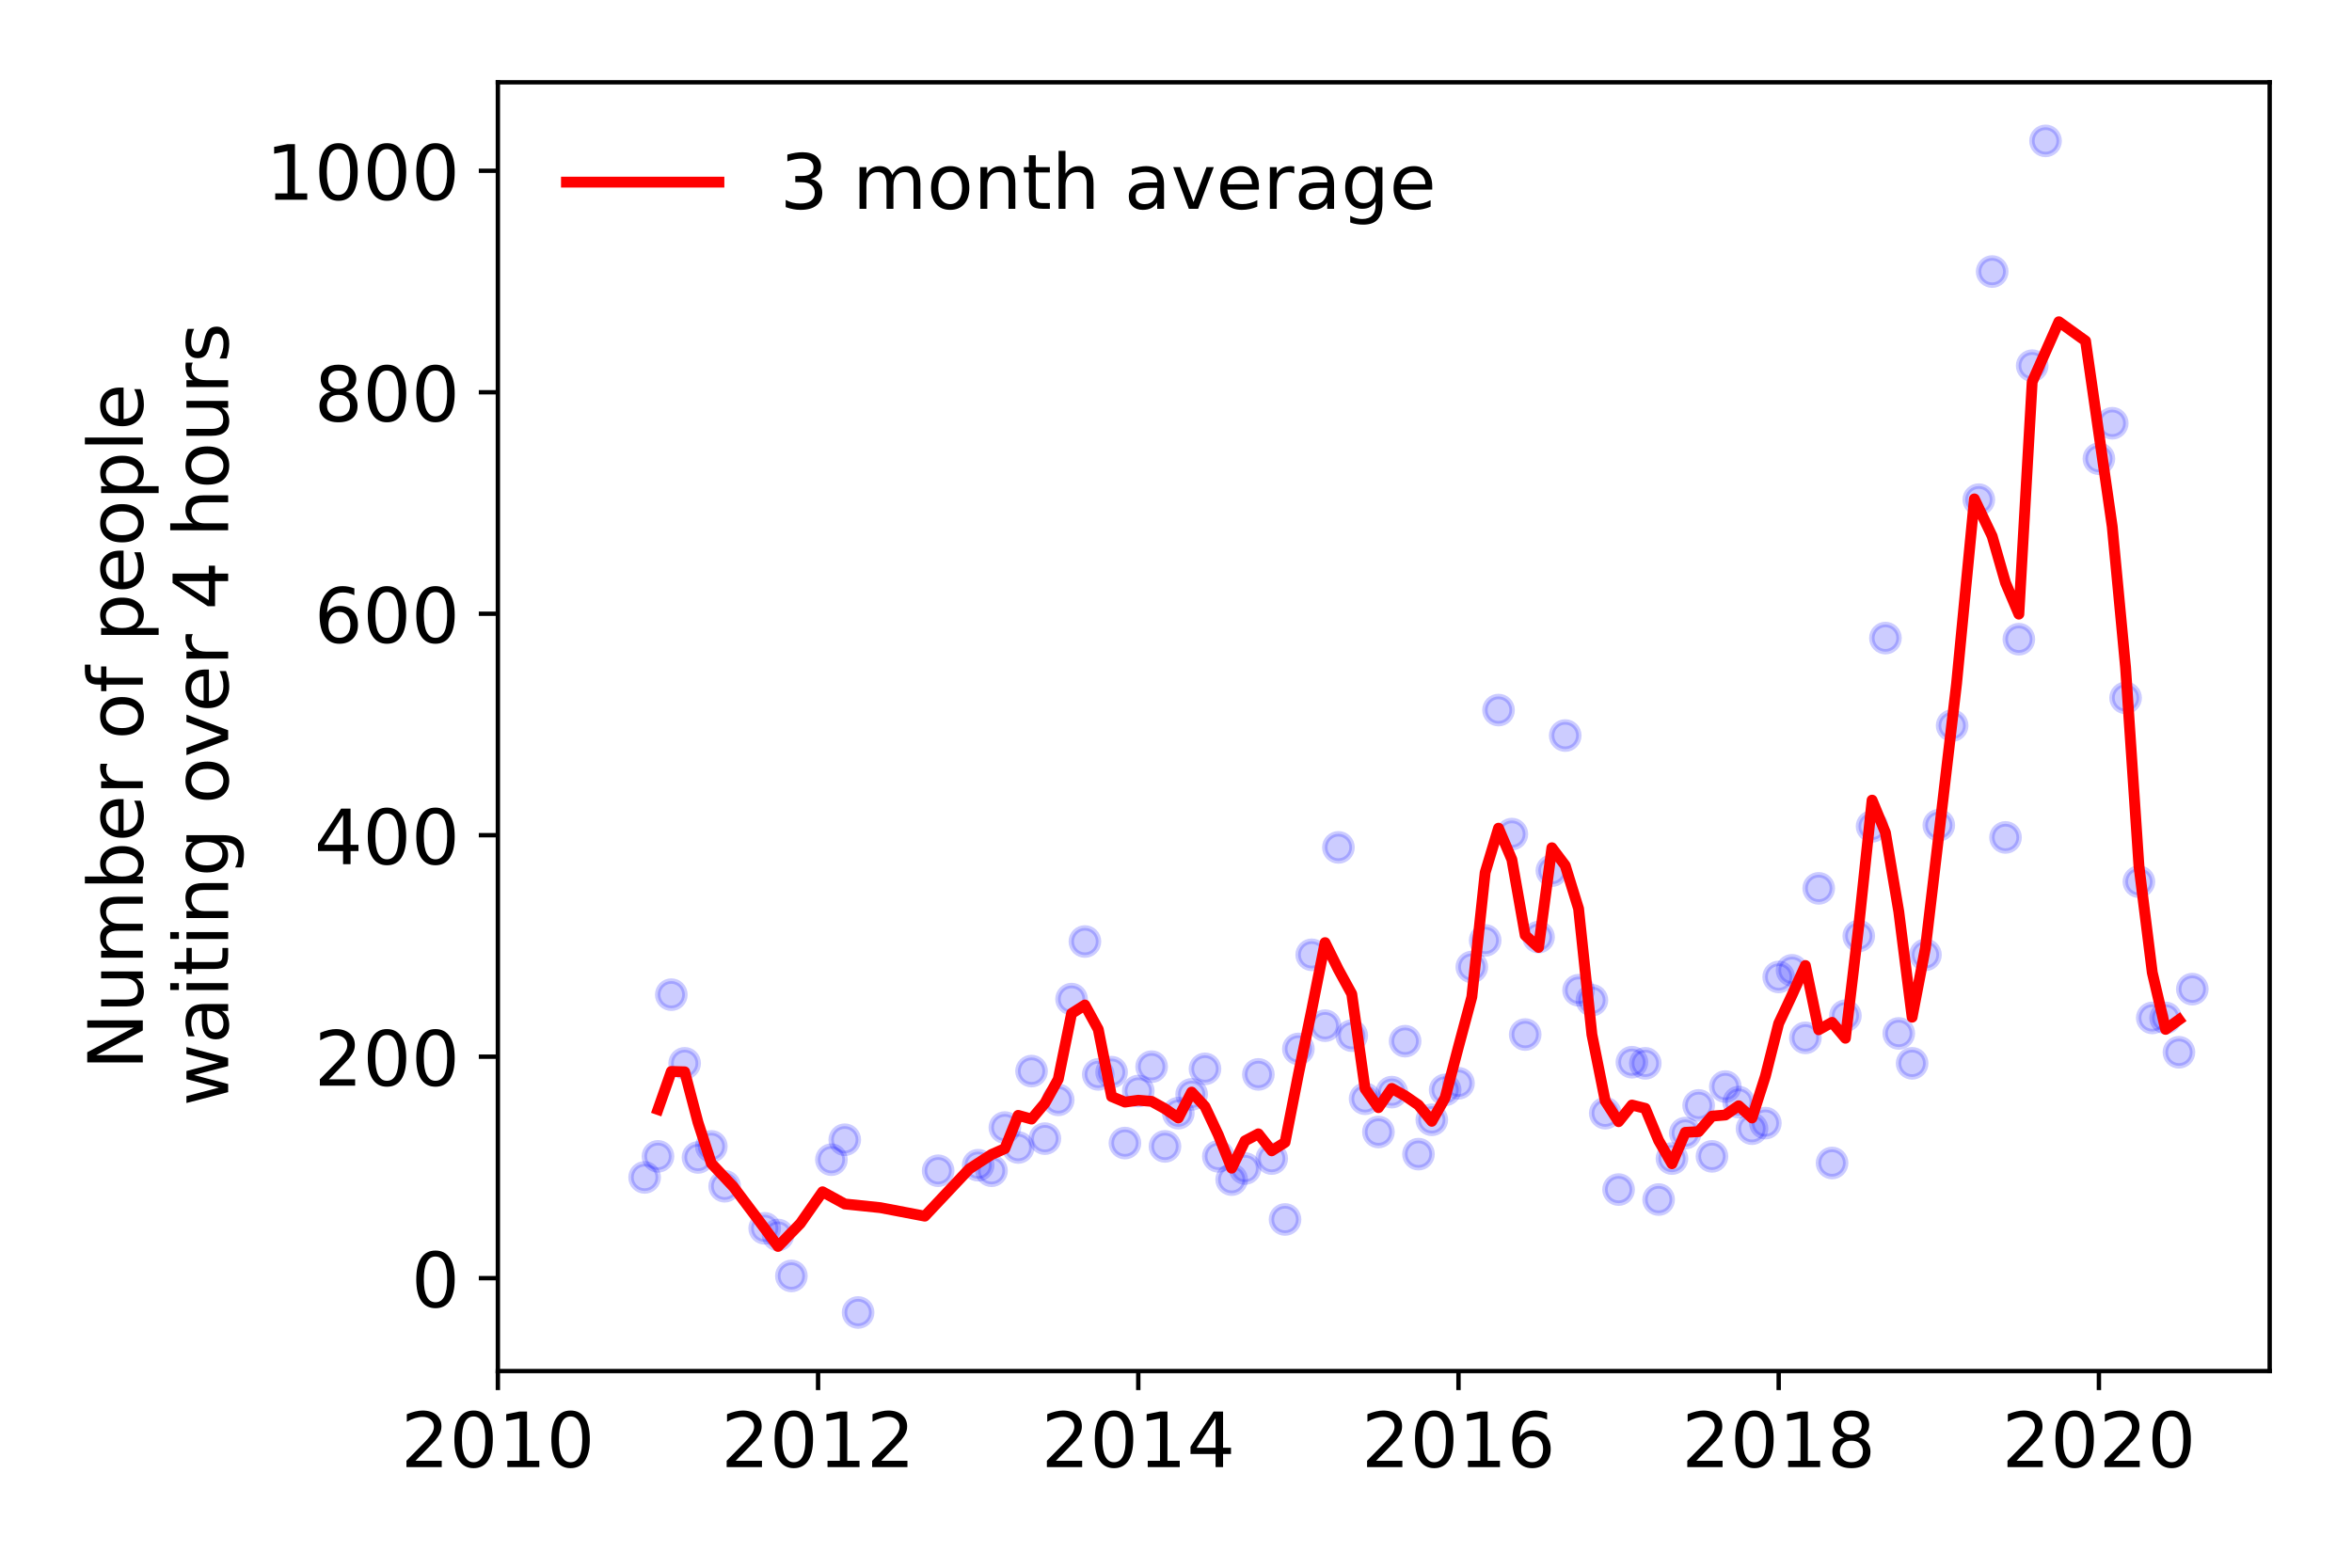 <?xml version="1.0" encoding="utf-8" standalone="no"?>
<!DOCTYPE svg PUBLIC "-//W3C//DTD SVG 1.1//EN"
  "http://www.w3.org/Graphics/SVG/1.1/DTD/svg11.dtd">
<!-- Created with matplotlib (https://matplotlib.org/) -->
<svg height="288pt" version="1.1" viewBox="0 0 432 288" width="432pt" xmlns="http://www.w3.org/2000/svg" xmlns:xlink="http://www.w3.org/1999/xlink">
 <defs>
  <style type="text/css">
*{stroke-linecap:butt;stroke-linejoin:round;}
  </style>
 </defs>
 <g id="figure_1">
  <g id="patch_1">
   <path d="M 0 288 
L 432 288 
L 432 0 
L 0 0 
z
" style="fill:#ffffff;"/>
  </g>
  <g id="axes_1">
   <g id="patch_2">
    <path d="M 91.445 251.88 
L 416.88 251.88 
L 416.88 15.12 
L 91.445 15.12 
z
" style="fill:#ffffff;"/>
   </g>
   <g id="matplotlib.axis_1">
    <g id="xtick_1">
     <g id="line2d_1">
      <defs>
       <path d="M 0 0 
L 0 3.5 
" id="m7fa1e65238" style="stroke:#000000;stroke-width:0.8;"/>
      </defs>
      <g>
       <use style="stroke:#000000;stroke-width:0.8;" x="91.445" xlink:href="#m7fa1e65238" y="251.88"/>
      </g>
     </g>
     <g id="text_1">
      <!-- 2010 -->
      <defs>
       <path d="M 19.188 8.297 
L 53.609 8.297 
L 53.609 0 
L 7.328 0 
L 7.328 8.297 
Q 12.938 14.109 22.625 23.891 
Q 32.328 33.688 34.812 36.531 
Q 39.547 41.844 41.422 45.531 
Q 43.312 49.219 43.312 52.781 
Q 43.312 58.594 39.234 62.25 
Q 35.156 65.922 28.609 65.922 
Q 23.969 65.922 18.812 64.312 
Q 13.672 62.703 7.812 59.422 
L 7.812 69.391 
Q 13.766 71.781 18.938 73 
Q 24.125 74.219 28.422 74.219 
Q 39.75 74.219 46.484 68.547 
Q 53.219 62.891 53.219 53.422 
Q 53.219 48.922 51.531 44.891 
Q 49.859 40.875 45.406 35.406 
Q 44.188 33.984 37.641 27.219 
Q 31.109 20.453 19.188 8.297 
z
" id="DejaVuSans-50"/>
       <path d="M 31.781 66.406 
Q 24.172 66.406 20.328 58.906 
Q 16.5 51.422 16.5 36.375 
Q 16.5 21.391 20.328 13.891 
Q 24.172 6.391 31.781 6.391 
Q 39.453 6.391 43.281 13.891 
Q 47.125 21.391 47.125 36.375 
Q 47.125 51.422 43.281 58.906 
Q 39.453 66.406 31.781 66.406 
z
M 31.781 74.219 
Q 44.047 74.219 50.516 64.516 
Q 56.984 54.828 56.984 36.375 
Q 56.984 17.969 50.516 8.266 
Q 44.047 -1.422 31.781 -1.422 
Q 19.531 -1.422 13.062 8.266 
Q 6.594 17.969 6.594 36.375 
Q 6.594 54.828 13.062 64.516 
Q 19.531 74.219 31.781 74.219 
z
" id="DejaVuSans-48"/>
       <path d="M 12.406 8.297 
L 28.516 8.297 
L 28.516 63.922 
L 10.984 60.406 
L 10.984 69.391 
L 28.422 72.906 
L 38.281 72.906 
L 38.281 8.297 
L 54.391 8.297 
L 54.391 0 
L 12.406 0 
z
" id="DejaVuSans-49"/>
      </defs>
      <g transform="translate(73.63 269.518)scale(0.14 -0.14)">
       <use xlink:href="#DejaVuSans-50"/>
       <use x="63.623" xlink:href="#DejaVuSans-48"/>
       <use x="127.246" xlink:href="#DejaVuSans-49"/>
       <use x="190.869" xlink:href="#DejaVuSans-48"/>
      </g>
     </g>
    </g>
    <g id="xtick_2">
     <g id="line2d_2">
      <g>
       <use style="stroke:#000000;stroke-width:0.8;" x="150.259" xlink:href="#m7fa1e65238" y="251.88"/>
      </g>
     </g>
     <g id="text_2">
      <!-- 2012 -->
      <g transform="translate(132.444 269.518)scale(0.14 -0.14)">
       <use xlink:href="#DejaVuSans-50"/>
       <use x="63.623" xlink:href="#DejaVuSans-48"/>
       <use x="127.246" xlink:href="#DejaVuSans-49"/>
       <use x="190.869" xlink:href="#DejaVuSans-50"/>
      </g>
     </g>
    </g>
    <g id="xtick_3">
     <g id="line2d_3">
      <g>
       <use style="stroke:#000000;stroke-width:0.8;" x="209.072" xlink:href="#m7fa1e65238" y="251.88"/>
      </g>
     </g>
     <g id="text_3">
      <!-- 2014 -->
      <defs>
       <path d="M 37.797 64.312 
L 12.891 25.391 
L 37.797 25.391 
z
M 35.203 72.906 
L 47.609 72.906 
L 47.609 25.391 
L 58.016 25.391 
L 58.016 17.188 
L 47.609 17.188 
L 47.609 0 
L 37.797 0 
L 37.797 17.188 
L 4.891 17.188 
L 4.891 26.703 
z
" id="DejaVuSans-52"/>
      </defs>
      <g transform="translate(191.257 269.518)scale(0.14 -0.14)">
       <use xlink:href="#DejaVuSans-50"/>
       <use x="63.623" xlink:href="#DejaVuSans-48"/>
       <use x="127.246" xlink:href="#DejaVuSans-49"/>
       <use x="190.869" xlink:href="#DejaVuSans-52"/>
      </g>
     </g>
    </g>
    <g id="xtick_4">
     <g id="line2d_4">
      <g>
       <use style="stroke:#000000;stroke-width:0.8;" x="267.886" xlink:href="#m7fa1e65238" y="251.88"/>
      </g>
     </g>
     <g id="text_4">
      <!-- 2016 -->
      <defs>
       <path d="M 33.016 40.375 
Q 26.375 40.375 22.484 35.828 
Q 18.609 31.297 18.609 23.391 
Q 18.609 15.531 22.484 10.953 
Q 26.375 6.391 33.016 6.391 
Q 39.656 6.391 43.531 10.953 
Q 47.406 15.531 47.406 23.391 
Q 47.406 31.297 43.531 35.828 
Q 39.656 40.375 33.016 40.375 
z
M 52.594 71.297 
L 52.594 62.312 
Q 48.875 64.062 45.094 64.984 
Q 41.312 65.922 37.594 65.922 
Q 27.828 65.922 22.672 59.328 
Q 17.531 52.734 16.797 39.406 
Q 19.672 43.656 24.016 45.922 
Q 28.375 48.188 33.594 48.188 
Q 44.578 48.188 50.953 41.516 
Q 57.328 34.859 57.328 23.391 
Q 57.328 12.156 50.688 5.359 
Q 44.047 -1.422 33.016 -1.422 
Q 20.359 -1.422 13.672 8.266 
Q 6.984 17.969 6.984 36.375 
Q 6.984 53.656 15.188 63.938 
Q 23.391 74.219 37.203 74.219 
Q 40.922 74.219 44.703 73.484 
Q 48.484 72.75 52.594 71.297 
z
" id="DejaVuSans-54"/>
      </defs>
      <g transform="translate(250.071 269.518)scale(0.14 -0.14)">
       <use xlink:href="#DejaVuSans-50"/>
       <use x="63.623" xlink:href="#DejaVuSans-48"/>
       <use x="127.246" xlink:href="#DejaVuSans-49"/>
       <use x="190.869" xlink:href="#DejaVuSans-54"/>
      </g>
     </g>
    </g>
    <g id="xtick_5">
     <g id="line2d_5">
      <g>
       <use style="stroke:#000000;stroke-width:0.8;" x="326.699" xlink:href="#m7fa1e65238" y="251.88"/>
      </g>
     </g>
     <g id="text_5">
      <!-- 2018 -->
      <defs>
       <path d="M 31.781 34.625 
Q 24.75 34.625 20.719 30.859 
Q 16.703 27.094 16.703 20.516 
Q 16.703 13.922 20.719 10.156 
Q 24.75 6.391 31.781 6.391 
Q 38.812 6.391 42.859 10.172 
Q 46.922 13.969 46.922 20.516 
Q 46.922 27.094 42.891 30.859 
Q 38.875 34.625 31.781 34.625 
z
M 21.922 38.812 
Q 15.578 40.375 12.031 44.719 
Q 8.5 49.078 8.5 55.328 
Q 8.5 64.062 14.719 69.141 
Q 20.953 74.219 31.781 74.219 
Q 42.672 74.219 48.875 69.141 
Q 55.078 64.062 55.078 55.328 
Q 55.078 49.078 51.531 44.719 
Q 48 40.375 41.703 38.812 
Q 48.828 37.156 52.797 32.312 
Q 56.781 27.484 56.781 20.516 
Q 56.781 9.906 50.312 4.234 
Q 43.844 -1.422 31.781 -1.422 
Q 19.734 -1.422 13.25 4.234 
Q 6.781 9.906 6.781 20.516 
Q 6.781 27.484 10.781 32.312 
Q 14.797 37.156 21.922 38.812 
z
M 18.312 54.391 
Q 18.312 48.734 21.844 45.562 
Q 25.391 42.391 31.781 42.391 
Q 38.141 42.391 41.719 45.562 
Q 45.312 48.734 45.312 54.391 
Q 45.312 60.062 41.719 63.234 
Q 38.141 66.406 31.781 66.406 
Q 25.391 66.406 21.844 63.234 
Q 18.312 60.062 18.312 54.391 
z
" id="DejaVuSans-56"/>
      </defs>
      <g transform="translate(308.884 269.518)scale(0.14 -0.14)">
       <use xlink:href="#DejaVuSans-50"/>
       <use x="63.623" xlink:href="#DejaVuSans-48"/>
       <use x="127.246" xlink:href="#DejaVuSans-49"/>
       <use x="190.869" xlink:href="#DejaVuSans-56"/>
      </g>
     </g>
    </g>
    <g id="xtick_6">
     <g id="line2d_6">
      <g>
       <use style="stroke:#000000;stroke-width:0.8;" x="385.513" xlink:href="#m7fa1e65238" y="251.88"/>
      </g>
     </g>
     <g id="text_6">
      <!-- 2020 -->
      <g transform="translate(367.698 269.518)scale(0.14 -0.14)">
       <use xlink:href="#DejaVuSans-50"/>
       <use x="63.623" xlink:href="#DejaVuSans-48"/>
       <use x="127.246" xlink:href="#DejaVuSans-50"/>
       <use x="190.869" xlink:href="#DejaVuSans-48"/>
      </g>
     </g>
    </g>
   </g>
   <g id="matplotlib.axis_2">
    <g id="ytick_1">
     <g id="line2d_7">
      <defs>
       <path d="M 0 0 
L -3.5 0 
" id="md3dee44bf7" style="stroke:#000000;stroke-width:0.8;"/>
      </defs>
      <g>
       <use style="stroke:#000000;stroke-width:0.8;" x="91.445" xlink:href="#md3dee44bf7" y="234.812"/>
      </g>
     </g>
     <g id="text_7">
      <!-- 0 -->
      <g transform="translate(75.537 240.131)scale(0.14 -0.14)">
       <use xlink:href="#DejaVuSans-48"/>
      </g>
     </g>
    </g>
    <g id="ytick_2">
     <g id="line2d_8">
      <g>
       <use style="stroke:#000000;stroke-width:0.8;" x="91.445" xlink:href="#md3dee44bf7" y="194.124"/>
      </g>
     </g>
     <g id="text_8">
      <!-- 200 -->
      <g transform="translate(57.722 199.443)scale(0.14 -0.14)">
       <use xlink:href="#DejaVuSans-50"/>
       <use x="63.623" xlink:href="#DejaVuSans-48"/>
       <use x="127.246" xlink:href="#DejaVuSans-48"/>
      </g>
     </g>
    </g>
    <g id="ytick_3">
     <g id="line2d_9">
      <g>
       <use style="stroke:#000000;stroke-width:0.8;" x="91.445" xlink:href="#md3dee44bf7" y="153.437"/>
      </g>
     </g>
     <g id="text_9">
      <!-- 400 -->
      <g transform="translate(57.722 158.756)scale(0.14 -0.14)">
       <use xlink:href="#DejaVuSans-52"/>
       <use x="63.623" xlink:href="#DejaVuSans-48"/>
       <use x="127.246" xlink:href="#DejaVuSans-48"/>
      </g>
     </g>
    </g>
    <g id="ytick_4">
     <g id="line2d_10">
      <g>
       <use style="stroke:#000000;stroke-width:0.8;" x="91.445" xlink:href="#md3dee44bf7" y="112.749"/>
      </g>
     </g>
     <g id="text_10">
      <!-- 600 -->
      <g transform="translate(57.722 118.068)scale(0.14 -0.14)">
       <use xlink:href="#DejaVuSans-54"/>
       <use x="63.623" xlink:href="#DejaVuSans-48"/>
       <use x="127.246" xlink:href="#DejaVuSans-48"/>
      </g>
     </g>
    </g>
    <g id="ytick_5">
     <g id="line2d_11">
      <g>
       <use style="stroke:#000000;stroke-width:0.8;" x="91.445" xlink:href="#md3dee44bf7" y="72.062"/>
      </g>
     </g>
     <g id="text_11">
      <!-- 800 -->
      <g transform="translate(57.722 77.381)scale(0.14 -0.14)">
       <use xlink:href="#DejaVuSans-56"/>
       <use x="63.623" xlink:href="#DejaVuSans-48"/>
       <use x="127.246" xlink:href="#DejaVuSans-48"/>
      </g>
     </g>
    </g>
    <g id="ytick_6">
     <g id="line2d_12">
      <g>
       <use style="stroke:#000000;stroke-width:0.8;" x="91.445" xlink:href="#md3dee44bf7" y="31.375"/>
      </g>
     </g>
     <g id="text_12">
      <!-- 1000 -->
      <g transform="translate(48.815 36.694)scale(0.14 -0.14)">
       <use xlink:href="#DejaVuSans-49"/>
       <use x="63.623" xlink:href="#DejaVuSans-48"/>
       <use x="127.246" xlink:href="#DejaVuSans-48"/>
       <use x="190.869" xlink:href="#DejaVuSans-48"/>
      </g>
     </g>
    </g>
    <g id="text_13">
     <!-- Number of people -->
     <defs>
      <path d="M 9.812 72.906 
L 23.094 72.906 
L 55.422 11.922 
L 55.422 72.906 
L 64.984 72.906 
L 64.984 0 
L 51.703 0 
L 19.391 60.984 
L 19.391 0 
L 9.812 0 
z
" id="DejaVuSans-78"/>
      <path d="M 8.5 21.578 
L 8.5 54.688 
L 17.484 54.688 
L 17.484 21.922 
Q 17.484 14.156 20.5 10.266 
Q 23.531 6.391 29.594 6.391 
Q 36.859 6.391 41.078 11.031 
Q 45.312 15.672 45.312 23.688 
L 45.312 54.688 
L 54.297 54.688 
L 54.297 0 
L 45.312 0 
L 45.312 8.406 
Q 42.047 3.422 37.719 1 
Q 33.406 -1.422 27.688 -1.422 
Q 18.266 -1.422 13.375 4.438 
Q 8.5 10.297 8.5 21.578 
z
M 31.109 56 
z
" id="DejaVuSans-117"/>
      <path d="M 52 44.188 
Q 55.375 50.25 60.062 53.125 
Q 64.75 56 71.094 56 
Q 79.641 56 84.281 50.016 
Q 88.922 44.047 88.922 33.016 
L 88.922 0 
L 79.891 0 
L 79.891 32.719 
Q 79.891 40.578 77.094 44.375 
Q 74.312 48.188 68.609 48.188 
Q 61.625 48.188 57.562 43.547 
Q 53.516 38.922 53.516 30.906 
L 53.516 0 
L 44.484 0 
L 44.484 32.719 
Q 44.484 40.625 41.703 44.406 
Q 38.922 48.188 33.109 48.188 
Q 26.219 48.188 22.156 43.531 
Q 18.109 38.875 18.109 30.906 
L 18.109 0 
L 9.078 0 
L 9.078 54.688 
L 18.109 54.688 
L 18.109 46.188 
Q 21.188 51.219 25.484 53.609 
Q 29.781 56 35.688 56 
Q 41.656 56 45.828 52.969 
Q 50 49.953 52 44.188 
z
" id="DejaVuSans-109"/>
      <path d="M 48.688 27.297 
Q 48.688 37.203 44.609 42.844 
Q 40.531 48.484 33.406 48.484 
Q 26.266 48.484 22.188 42.844 
Q 18.109 37.203 18.109 27.297 
Q 18.109 17.391 22.188 11.75 
Q 26.266 6.109 33.406 6.109 
Q 40.531 6.109 44.609 11.75 
Q 48.688 17.391 48.688 27.297 
z
M 18.109 46.391 
Q 20.953 51.266 25.266 53.625 
Q 29.594 56 35.594 56 
Q 45.562 56 51.781 48.094 
Q 58.016 40.188 58.016 27.297 
Q 58.016 14.406 51.781 6.484 
Q 45.562 -1.422 35.594 -1.422 
Q 29.594 -1.422 25.266 0.953 
Q 20.953 3.328 18.109 8.203 
L 18.109 0 
L 9.078 0 
L 9.078 75.984 
L 18.109 75.984 
z
" id="DejaVuSans-98"/>
      <path d="M 56.203 29.594 
L 56.203 25.203 
L 14.891 25.203 
Q 15.484 15.922 20.484 11.062 
Q 25.484 6.203 34.422 6.203 
Q 39.594 6.203 44.453 7.469 
Q 49.312 8.734 54.109 11.281 
L 54.109 2.781 
Q 49.266 0.734 44.188 -0.344 
Q 39.109 -1.422 33.891 -1.422 
Q 20.797 -1.422 13.156 6.188 
Q 5.516 13.812 5.516 26.812 
Q 5.516 40.234 12.766 48.109 
Q 20.016 56 32.328 56 
Q 43.359 56 49.781 48.891 
Q 56.203 41.797 56.203 29.594 
z
M 47.219 32.234 
Q 47.125 39.594 43.094 43.984 
Q 39.062 48.391 32.422 48.391 
Q 24.906 48.391 20.391 44.141 
Q 15.875 39.891 15.188 32.172 
z
" id="DejaVuSans-101"/>
      <path d="M 41.109 46.297 
Q 39.594 47.172 37.812 47.578 
Q 36.031 48 33.891 48 
Q 26.266 48 22.188 43.047 
Q 18.109 38.094 18.109 28.812 
L 18.109 0 
L 9.078 0 
L 9.078 54.688 
L 18.109 54.688 
L 18.109 46.188 
Q 20.953 51.172 25.484 53.578 
Q 30.031 56 36.531 56 
Q 37.453 56 38.578 55.875 
Q 39.703 55.766 41.062 55.516 
z
" id="DejaVuSans-114"/>
      <path id="DejaVuSans-32"/>
      <path d="M 30.609 48.391 
Q 23.391 48.391 19.188 42.75 
Q 14.984 37.109 14.984 27.297 
Q 14.984 17.484 19.156 11.844 
Q 23.344 6.203 30.609 6.203 
Q 37.797 6.203 41.984 11.859 
Q 46.188 17.531 46.188 27.297 
Q 46.188 37.016 41.984 42.703 
Q 37.797 48.391 30.609 48.391 
z
M 30.609 56 
Q 42.328 56 49.016 48.375 
Q 55.719 40.766 55.719 27.297 
Q 55.719 13.875 49.016 6.219 
Q 42.328 -1.422 30.609 -1.422 
Q 18.844 -1.422 12.172 6.219 
Q 5.516 13.875 5.516 27.297 
Q 5.516 40.766 12.172 48.375 
Q 18.844 56 30.609 56 
z
" id="DejaVuSans-111"/>
      <path d="M 37.109 75.984 
L 37.109 68.5 
L 28.516 68.5 
Q 23.688 68.5 21.797 66.547 
Q 19.922 64.594 19.922 59.516 
L 19.922 54.688 
L 34.719 54.688 
L 34.719 47.703 
L 19.922 47.703 
L 19.922 0 
L 10.891 0 
L 10.891 47.703 
L 2.297 47.703 
L 2.297 54.688 
L 10.891 54.688 
L 10.891 58.5 
Q 10.891 67.625 15.141 71.797 
Q 19.391 75.984 28.609 75.984 
z
" id="DejaVuSans-102"/>
      <path d="M 18.109 8.203 
L 18.109 -20.797 
L 9.078 -20.797 
L 9.078 54.688 
L 18.109 54.688 
L 18.109 46.391 
Q 20.953 51.266 25.266 53.625 
Q 29.594 56 35.594 56 
Q 45.562 56 51.781 48.094 
Q 58.016 40.188 58.016 27.297 
Q 58.016 14.406 51.781 6.484 
Q 45.562 -1.422 35.594 -1.422 
Q 29.594 -1.422 25.266 0.953 
Q 20.953 3.328 18.109 8.203 
z
M 48.688 27.297 
Q 48.688 37.203 44.609 42.844 
Q 40.531 48.484 33.406 48.484 
Q 26.266 48.484 22.188 42.844 
Q 18.109 37.203 18.109 27.297 
Q 18.109 17.391 22.188 11.75 
Q 26.266 6.109 33.406 6.109 
Q 40.531 6.109 44.609 11.75 
Q 48.688 17.391 48.688 27.297 
z
" id="DejaVuSans-112"/>
      <path d="M 9.422 75.984 
L 18.406 75.984 
L 18.406 0 
L 9.422 0 
z
" id="DejaVuSans-108"/>
     </defs>
     <g transform="translate(26.227 196.547)rotate(-90)scale(0.14 -0.14)">
      <use xlink:href="#DejaVuSans-78"/>
      <use x="74.805" xlink:href="#DejaVuSans-117"/>
      <use x="138.184" xlink:href="#DejaVuSans-109"/>
      <use x="235.596" xlink:href="#DejaVuSans-98"/>
      <use x="299.072" xlink:href="#DejaVuSans-101"/>
      <use x="360.596" xlink:href="#DejaVuSans-114"/>
      <use x="401.709" xlink:href="#DejaVuSans-32"/>
      <use x="433.496" xlink:href="#DejaVuSans-111"/>
      <use x="494.678" xlink:href="#DejaVuSans-102"/>
      <use x="529.883" xlink:href="#DejaVuSans-32"/>
      <use x="561.67" xlink:href="#DejaVuSans-112"/>
      <use x="625.146" xlink:href="#DejaVuSans-101"/>
      <use x="686.67" xlink:href="#DejaVuSans-111"/>
      <use x="747.852" xlink:href="#DejaVuSans-112"/>
      <use x="811.328" xlink:href="#DejaVuSans-108"/>
      <use x="839.111" xlink:href="#DejaVuSans-101"/>
     </g>
     <!--  waiting over 4 hours -->
     <defs>
      <path d="M 4.203 54.688 
L 13.188 54.688 
L 24.422 12.016 
L 35.594 54.688 
L 46.188 54.688 
L 57.422 12.016 
L 68.609 54.688 
L 77.594 54.688 
L 63.281 0 
L 52.688 0 
L 40.922 44.828 
L 29.109 0 
L 18.5 0 
z
" id="DejaVuSans-119"/>
      <path d="M 34.281 27.484 
Q 23.391 27.484 19.188 25 
Q 14.984 22.516 14.984 16.5 
Q 14.984 11.719 18.141 8.906 
Q 21.297 6.109 26.703 6.109 
Q 34.188 6.109 38.703 11.406 
Q 43.219 16.703 43.219 25.484 
L 43.219 27.484 
z
M 52.203 31.203 
L 52.203 0 
L 43.219 0 
L 43.219 8.297 
Q 40.141 3.328 35.547 0.953 
Q 30.953 -1.422 24.312 -1.422 
Q 15.922 -1.422 10.953 3.297 
Q 6 8.016 6 15.922 
Q 6 25.141 12.172 29.828 
Q 18.359 34.516 30.609 34.516 
L 43.219 34.516 
L 43.219 35.406 
Q 43.219 41.609 39.141 45 
Q 35.062 48.391 27.688 48.391 
Q 23 48.391 18.547 47.266 
Q 14.109 46.141 10.016 43.891 
L 10.016 52.203 
Q 14.938 54.109 19.578 55.047 
Q 24.219 56 28.609 56 
Q 40.484 56 46.344 49.844 
Q 52.203 43.703 52.203 31.203 
z
" id="DejaVuSans-97"/>
      <path d="M 9.422 54.688 
L 18.406 54.688 
L 18.406 0 
L 9.422 0 
z
M 9.422 75.984 
L 18.406 75.984 
L 18.406 64.594 
L 9.422 64.594 
z
" id="DejaVuSans-105"/>
      <path d="M 18.312 70.219 
L 18.312 54.688 
L 36.812 54.688 
L 36.812 47.703 
L 18.312 47.703 
L 18.312 18.016 
Q 18.312 11.328 20.141 9.422 
Q 21.969 7.516 27.594 7.516 
L 36.812 7.516 
L 36.812 0 
L 27.594 0 
Q 17.188 0 13.234 3.875 
Q 9.281 7.766 9.281 18.016 
L 9.281 47.703 
L 2.688 47.703 
L 2.688 54.688 
L 9.281 54.688 
L 9.281 70.219 
z
" id="DejaVuSans-116"/>
      <path d="M 54.891 33.016 
L 54.891 0 
L 45.906 0 
L 45.906 32.719 
Q 45.906 40.484 42.875 44.328 
Q 39.844 48.188 33.797 48.188 
Q 26.516 48.188 22.312 43.547 
Q 18.109 38.922 18.109 30.906 
L 18.109 0 
L 9.078 0 
L 9.078 54.688 
L 18.109 54.688 
L 18.109 46.188 
Q 21.344 51.125 25.703 53.562 
Q 30.078 56 35.797 56 
Q 45.219 56 50.047 50.172 
Q 54.891 44.344 54.891 33.016 
z
" id="DejaVuSans-110"/>
      <path d="M 45.406 27.984 
Q 45.406 37.75 41.375 43.109 
Q 37.359 48.484 30.078 48.484 
Q 22.859 48.484 18.828 43.109 
Q 14.797 37.75 14.797 27.984 
Q 14.797 18.266 18.828 12.891 
Q 22.859 7.516 30.078 7.516 
Q 37.359 7.516 41.375 12.891 
Q 45.406 18.266 45.406 27.984 
z
M 54.391 6.781 
Q 54.391 -7.172 48.188 -13.984 
Q 42 -20.797 29.203 -20.797 
Q 24.469 -20.797 20.266 -20.094 
Q 16.062 -19.391 12.109 -17.922 
L 12.109 -9.188 
Q 16.062 -11.328 19.922 -12.344 
Q 23.781 -13.375 27.781 -13.375 
Q 36.625 -13.375 41.016 -8.766 
Q 45.406 -4.156 45.406 5.172 
L 45.406 9.625 
Q 42.625 4.781 38.281 2.391 
Q 33.938 0 27.875 0 
Q 17.828 0 11.672 7.656 
Q 5.516 15.328 5.516 27.984 
Q 5.516 40.672 11.672 48.328 
Q 17.828 56 27.875 56 
Q 33.938 56 38.281 53.609 
Q 42.625 51.219 45.406 46.391 
L 45.406 54.688 
L 54.391 54.688 
z
" id="DejaVuSans-103"/>
      <path d="M 2.984 54.688 
L 12.5 54.688 
L 29.594 8.797 
L 46.688 54.688 
L 56.203 54.688 
L 35.688 0 
L 23.484 0 
z
" id="DejaVuSans-118"/>
      <path d="M 54.891 33.016 
L 54.891 0 
L 45.906 0 
L 45.906 32.719 
Q 45.906 40.484 42.875 44.328 
Q 39.844 48.188 33.797 48.188 
Q 26.516 48.188 22.312 43.547 
Q 18.109 38.922 18.109 30.906 
L 18.109 0 
L 9.078 0 
L 9.078 75.984 
L 18.109 75.984 
L 18.109 46.188 
Q 21.344 51.125 25.703 53.562 
Q 30.078 56 35.797 56 
Q 45.219 56 50.047 50.172 
Q 54.891 44.344 54.891 33.016 
z
" id="DejaVuSans-104"/>
      <path d="M 44.281 53.078 
L 44.281 44.578 
Q 40.484 46.531 36.375 47.5 
Q 32.281 48.484 27.875 48.484 
Q 21.188 48.484 17.844 46.438 
Q 14.5 44.391 14.5 40.281 
Q 14.5 37.156 16.891 35.375 
Q 19.281 33.594 26.516 31.984 
L 29.594 31.297 
Q 39.156 29.25 43.188 25.516 
Q 47.219 21.781 47.219 15.094 
Q 47.219 7.469 41.188 3.016 
Q 35.156 -1.422 24.609 -1.422 
Q 20.219 -1.422 15.453 -0.562 
Q 10.688 0.297 5.422 2 
L 5.422 11.281 
Q 10.406 8.688 15.234 7.391 
Q 20.062 6.109 24.812 6.109 
Q 31.156 6.109 34.562 8.281 
Q 37.984 10.453 37.984 14.406 
Q 37.984 18.062 35.516 20.016 
Q 33.062 21.969 24.703 23.781 
L 21.578 24.516 
Q 13.234 26.266 9.516 29.906 
Q 5.812 33.547 5.812 39.891 
Q 5.812 47.609 11.281 51.797 
Q 16.75 56 26.812 56 
Q 31.781 56 36.172 55.266 
Q 40.578 54.547 44.281 53.078 
z
" id="DejaVuSans-115"/>
     </defs>
     <g transform="translate(41.903 207.672)rotate(-90)scale(0.14 -0.14)">
      <use xlink:href="#DejaVuSans-32"/>
      <use x="31.787" xlink:href="#DejaVuSans-119"/>
      <use x="113.574" xlink:href="#DejaVuSans-97"/>
      <use x="174.854" xlink:href="#DejaVuSans-105"/>
      <use x="202.637" xlink:href="#DejaVuSans-116"/>
      <use x="241.846" xlink:href="#DejaVuSans-105"/>
      <use x="269.629" xlink:href="#DejaVuSans-110"/>
      <use x="333.008" xlink:href="#DejaVuSans-103"/>
      <use x="396.484" xlink:href="#DejaVuSans-32"/>
      <use x="428.271" xlink:href="#DejaVuSans-111"/>
      <use x="489.453" xlink:href="#DejaVuSans-118"/>
      <use x="548.633" xlink:href="#DejaVuSans-101"/>
      <use x="610.156" xlink:href="#DejaVuSans-114"/>
      <use x="651.27" xlink:href="#DejaVuSans-32"/>
      <use x="683.057" xlink:href="#DejaVuSans-52"/>
      <use x="746.68" xlink:href="#DejaVuSans-32"/>
      <use x="778.467" xlink:href="#DejaVuSans-104"/>
      <use x="841.846" xlink:href="#DejaVuSans-111"/>
      <use x="903.027" xlink:href="#DejaVuSans-117"/>
      <use x="966.406" xlink:href="#DejaVuSans-114"/>
      <use x="1007.52" xlink:href="#DejaVuSans-115"/>
     </g>
    </g>
   </g>
   <g id="line2d_13">
    <defs>
     <path d="M 0 2.5 
C 0.663 2.5 1.299 2.237 1.768 1.768 
C 2.237 1.299 2.5 0.663 2.5 0 
C 2.5 -0.663 2.237 -1.299 1.768 -1.768 
C 1.299 -2.237 0.663 -2.5 0 -2.5 
C -0.663 -2.5 -1.299 -2.237 -1.768 -1.768 
C -2.237 -1.299 -2.5 -0.663 -2.5 0 
C -2.5 0.663 -2.237 1.299 -1.768 1.768 
C -1.299 2.237 -0.663 2.5 0 2.5 
z
" id="m77b0adfe8f" style="stroke:#0000ff;stroke-opacity:0.2;"/>
    </defs>
    <g clip-path="url(#p7dfc5b47d7)">
     <use style="fill:#0000ff;fill-opacity:0.2;stroke:#0000ff;stroke-opacity:0.2;" x="402.667" xlink:href="#m77b0adfe8f" y="181.715"/>
     <use style="fill:#0000ff;fill-opacity:0.2;stroke:#0000ff;stroke-opacity:0.2;" x="400.216" xlink:href="#m77b0adfe8f" y="193.31"/>
     <use style="fill:#0000ff;fill-opacity:0.2;stroke:#0000ff;stroke-opacity:0.2;" x="397.766" xlink:href="#m77b0adfe8f" y="187.004"/>
     <use style="fill:#0000ff;fill-opacity:0.2;stroke:#0000ff;stroke-opacity:0.2;" x="395.315" xlink:href="#m77b0adfe8f" y="187.004"/>
     <use style="fill:#0000ff;fill-opacity:0.2;stroke:#0000ff;stroke-opacity:0.2;" x="392.864" xlink:href="#m77b0adfe8f" y="161.981"/>
     <use style="fill:#0000ff;fill-opacity:0.2;stroke:#0000ff;stroke-opacity:0.2;" x="390.414" xlink:href="#m77b0adfe8f" y="128.211"/>
     <use style="fill:#0000ff;fill-opacity:0.2;stroke:#0000ff;stroke-opacity:0.2;" x="387.963" xlink:href="#m77b0adfe8f" y="77.758"/>
     <use style="fill:#0000ff;fill-opacity:0.2;stroke:#0000ff;stroke-opacity:0.2;" x="385.513" xlink:href="#m77b0adfe8f" y="84.268"/>
     <use style="fill:#0000ff;fill-opacity:0.2;stroke:#0000ff;stroke-opacity:0.2;" x="375.711" xlink:href="#m77b0adfe8f" y="25.882"/>
     <use style="fill:#0000ff;fill-opacity:0.2;stroke:#0000ff;stroke-opacity:0.2;" x="373.26" xlink:href="#m77b0adfe8f" y="67.18"/>
     <use style="fill:#0000ff;fill-opacity:0.2;stroke:#0000ff;stroke-opacity:0.2;" x="370.809" xlink:href="#m77b0adfe8f" y="117.428"/>
     <use style="fill:#0000ff;fill-opacity:0.2;stroke:#0000ff;stroke-opacity:0.2;" x="368.359" xlink:href="#m77b0adfe8f" y="153.844"/>
     <use style="fill:#0000ff;fill-opacity:0.2;stroke:#0000ff;stroke-opacity:0.2;" x="365.908" xlink:href="#m77b0adfe8f" y="49.887"/>
     <use style="fill:#0000ff;fill-opacity:0.2;stroke:#0000ff;stroke-opacity:0.2;" x="363.458" xlink:href="#m77b0adfe8f" y="91.795"/>
     <use style="fill:#0000ff;fill-opacity:0.2;stroke:#0000ff;stroke-opacity:0.2;" x="358.557" xlink:href="#m77b0adfe8f" y="133.297"/>
     <use style="fill:#0000ff;fill-opacity:0.2;stroke:#0000ff;stroke-opacity:0.2;" x="356.106" xlink:href="#m77b0adfe8f" y="151.606"/>
     <use style="fill:#0000ff;fill-opacity:0.2;stroke:#0000ff;stroke-opacity:0.2;" x="353.655" xlink:href="#m77b0adfe8f" y="175.408"/>
     <use style="fill:#0000ff;fill-opacity:0.2;stroke:#0000ff;stroke-opacity:0.2;" x="351.205" xlink:href="#m77b0adfe8f" y="195.345"/>
     <use style="fill:#0000ff;fill-opacity:0.2;stroke:#0000ff;stroke-opacity:0.2;" x="348.754" xlink:href="#m77b0adfe8f" y="189.852"/>
     <use style="fill:#0000ff;fill-opacity:0.2;stroke:#0000ff;stroke-opacity:0.2;" x="346.304" xlink:href="#m77b0adfe8f" y="117.225"/>
     <use style="fill:#0000ff;fill-opacity:0.2;stroke:#0000ff;stroke-opacity:0.2;" x="343.853" xlink:href="#m77b0adfe8f" y="151.809"/>
     <use style="fill:#0000ff;fill-opacity:0.2;stroke:#0000ff;stroke-opacity:0.2;" x="341.403" xlink:href="#m77b0adfe8f" y="171.95"/>
     <use style="fill:#0000ff;fill-opacity:0.2;stroke:#0000ff;stroke-opacity:0.2;" x="338.952" xlink:href="#m77b0adfe8f" y="186.597"/>
     <use style="fill:#0000ff;fill-opacity:0.2;stroke:#0000ff;stroke-opacity:0.2;" x="336.501" xlink:href="#m77b0adfe8f" y="213.654"/>
     <use style="fill:#0000ff;fill-opacity:0.2;stroke:#0000ff;stroke-opacity:0.2;" x="334.051" xlink:href="#m77b0adfe8f" y="163.202"/>
     <use style="fill:#0000ff;fill-opacity:0.2;stroke:#0000ff;stroke-opacity:0.2;" x="331.6" xlink:href="#m77b0adfe8f" y="190.666"/>
     <use style="fill:#0000ff;fill-opacity:0.2;stroke:#0000ff;stroke-opacity:0.2;" x="329.15" xlink:href="#m77b0adfe8f" y="178.256"/>
     <use style="fill:#0000ff;fill-opacity:0.2;stroke:#0000ff;stroke-opacity:0.2;" x="326.699" xlink:href="#m77b0adfe8f" y="179.477"/>
     <use style="fill:#0000ff;fill-opacity:0.2;stroke:#0000ff;stroke-opacity:0.2;" x="324.249" xlink:href="#m77b0adfe8f" y="206.33"/>
     <use style="fill:#0000ff;fill-opacity:0.2;stroke:#0000ff;stroke-opacity:0.2;" x="321.798" xlink:href="#m77b0adfe8f" y="207.348"/>
     <use style="fill:#0000ff;fill-opacity:0.2;stroke:#0000ff;stroke-opacity:0.2;" x="319.348" xlink:href="#m77b0adfe8f" y="202.465"/>
     <use style="fill:#0000ff;fill-opacity:0.2;stroke:#0000ff;stroke-opacity:0.2;" x="316.897" xlink:href="#m77b0adfe8f" y="199.617"/>
     <use style="fill:#0000ff;fill-opacity:0.2;stroke:#0000ff;stroke-opacity:0.2;" x="314.446" xlink:href="#m77b0adfe8f" y="212.434"/>
     <use style="fill:#0000ff;fill-opacity:0.2;stroke:#0000ff;stroke-opacity:0.2;" x="311.996" xlink:href="#m77b0adfe8f" y="203.075"/>
     <use style="fill:#0000ff;fill-opacity:0.2;stroke:#0000ff;stroke-opacity:0.2;" x="309.545" xlink:href="#m77b0adfe8f" y="208.161"/>
     <use style="fill:#0000ff;fill-opacity:0.2;stroke:#0000ff;stroke-opacity:0.2;" x="307.095" xlink:href="#m77b0adfe8f" y="212.84"/>
     <use style="fill:#0000ff;fill-opacity:0.2;stroke:#0000ff;stroke-opacity:0.2;" x="304.644" xlink:href="#m77b0adfe8f" y="220.368"/>
     <use style="fill:#0000ff;fill-opacity:0.2;stroke:#0000ff;stroke-opacity:0.2;" x="302.194" xlink:href="#m77b0adfe8f" y="195.345"/>
     <use style="fill:#0000ff;fill-opacity:0.2;stroke:#0000ff;stroke-opacity:0.2;" x="299.743" xlink:href="#m77b0adfe8f" y="195.141"/>
     <use style="fill:#0000ff;fill-opacity:0.2;stroke:#0000ff;stroke-opacity:0.2;" x="297.292" xlink:href="#m77b0adfe8f" y="218.537"/>
     <use style="fill:#0000ff;fill-opacity:0.2;stroke:#0000ff;stroke-opacity:0.2;" x="294.842" xlink:href="#m77b0adfe8f" y="204.5"/>
     <use style="fill:#0000ff;fill-opacity:0.2;stroke:#0000ff;stroke-opacity:0.2;" x="292.391" xlink:href="#m77b0adfe8f" y="183.749"/>
     <use style="fill:#0000ff;fill-opacity:0.2;stroke:#0000ff;stroke-opacity:0.2;" x="289.941" xlink:href="#m77b0adfe8f" y="181.918"/>
     <use style="fill:#0000ff;fill-opacity:0.2;stroke:#0000ff;stroke-opacity:0.2;" x="287.49" xlink:href="#m77b0adfe8f" y="135.127"/>
     <use style="fill:#0000ff;fill-opacity:0.2;stroke:#0000ff;stroke-opacity:0.2;" x="285.04" xlink:href="#m77b0adfe8f" y="159.947"/>
     <use style="fill:#0000ff;fill-opacity:0.2;stroke:#0000ff;stroke-opacity:0.2;" x="282.589" xlink:href="#m77b0adfe8f" y="172.153"/>
     <use style="fill:#0000ff;fill-opacity:0.2;stroke:#0000ff;stroke-opacity:0.2;" x="280.138" xlink:href="#m77b0adfe8f" y="190.055"/>
     <use style="fill:#0000ff;fill-opacity:0.2;stroke:#0000ff;stroke-opacity:0.2;" x="277.688" xlink:href="#m77b0adfe8f" y="153.233"/>
     <use style="fill:#0000ff;fill-opacity:0.2;stroke:#0000ff;stroke-opacity:0.2;" x="275.237" xlink:href="#m77b0adfe8f" y="130.448"/>
     <use style="fill:#0000ff;fill-opacity:0.2;stroke:#0000ff;stroke-opacity:0.2;" x="272.787" xlink:href="#m77b0adfe8f" y="172.763"/>
     <use style="fill:#0000ff;fill-opacity:0.2;stroke:#0000ff;stroke-opacity:0.2;" x="270.336" xlink:href="#m77b0adfe8f" y="177.646"/>
     <use style="fill:#0000ff;fill-opacity:0.2;stroke:#0000ff;stroke-opacity:0.2;" x="267.886" xlink:href="#m77b0adfe8f" y="199.007"/>
     <use style="fill:#0000ff;fill-opacity:0.2;stroke:#0000ff;stroke-opacity:0.2;" x="265.435" xlink:href="#m77b0adfe8f" y="200.227"/>
     <use style="fill:#0000ff;fill-opacity:0.2;stroke:#0000ff;stroke-opacity:0.2;" x="262.985" xlink:href="#m77b0adfe8f" y="205.72"/>
     <use style="fill:#0000ff;fill-opacity:0.2;stroke:#0000ff;stroke-opacity:0.2;" x="260.534" xlink:href="#m77b0adfe8f" y="212.027"/>
     <use style="fill:#0000ff;fill-opacity:0.2;stroke:#0000ff;stroke-opacity:0.2;" x="258.083" xlink:href="#m77b0adfe8f" y="191.276"/>
     <use style="fill:#0000ff;fill-opacity:0.2;stroke:#0000ff;stroke-opacity:0.2;" x="255.633" xlink:href="#m77b0adfe8f" y="200.634"/>
     <use style="fill:#0000ff;fill-opacity:0.2;stroke:#0000ff;stroke-opacity:0.2;" x="253.182" xlink:href="#m77b0adfe8f" y="207.958"/>
     <use style="fill:#0000ff;fill-opacity:0.2;stroke:#0000ff;stroke-opacity:0.2;" x="250.732" xlink:href="#m77b0adfe8f" y="201.855"/>
     <use style="fill:#0000ff;fill-opacity:0.2;stroke:#0000ff;stroke-opacity:0.2;" x="248.281" xlink:href="#m77b0adfe8f" y="190.259"/>
     <use style="fill:#0000ff;fill-opacity:0.2;stroke:#0000ff;stroke-opacity:0.2;" x="245.831" xlink:href="#m77b0adfe8f" y="155.675"/>
     <use style="fill:#0000ff;fill-opacity:0.2;stroke:#0000ff;stroke-opacity:0.2;" x="243.38" xlink:href="#m77b0adfe8f" y="188.428"/>
     <use style="fill:#0000ff;fill-opacity:0.2;stroke:#0000ff;stroke-opacity:0.2;" x="240.929" xlink:href="#m77b0adfe8f" y="175.408"/>
     <use style="fill:#0000ff;fill-opacity:0.2;stroke:#0000ff;stroke-opacity:0.2;" x="238.479" xlink:href="#m77b0adfe8f" y="192.7"/>
     <use style="fill:#0000ff;fill-opacity:0.2;stroke:#0000ff;stroke-opacity:0.2;" x="236.028" xlink:href="#m77b0adfe8f" y="224.029"/>
     <use style="fill:#0000ff;fill-opacity:0.2;stroke:#0000ff;stroke-opacity:0.2;" x="233.578" xlink:href="#m77b0adfe8f" y="212.84"/>
     <use style="fill:#0000ff;fill-opacity:0.2;stroke:#0000ff;stroke-opacity:0.2;" x="231.127" xlink:href="#m77b0adfe8f" y="197.379"/>
     <use style="fill:#0000ff;fill-opacity:0.2;stroke:#0000ff;stroke-opacity:0.2;" x="228.677" xlink:href="#m77b0adfe8f" y="214.671"/>
     <use style="fill:#0000ff;fill-opacity:0.2;stroke:#0000ff;stroke-opacity:0.2;" x="226.226" xlink:href="#m77b0adfe8f" y="216.706"/>
     <use style="fill:#0000ff;fill-opacity:0.2;stroke:#0000ff;stroke-opacity:0.2;" x="223.775" xlink:href="#m77b0adfe8f" y="212.434"/>
     <use style="fill:#0000ff;fill-opacity:0.2;stroke:#0000ff;stroke-opacity:0.2;" x="221.325" xlink:href="#m77b0adfe8f" y="196.362"/>
     <use style="fill:#0000ff;fill-opacity:0.2;stroke:#0000ff;stroke-opacity:0.2;" x="218.874" xlink:href="#m77b0adfe8f" y="201.041"/>
     <use style="fill:#0000ff;fill-opacity:0.2;stroke:#0000ff;stroke-opacity:0.2;" x="216.424" xlink:href="#m77b0adfe8f" y="204.5"/>
     <use style="fill:#0000ff;fill-opacity:0.2;stroke:#0000ff;stroke-opacity:0.2;" x="213.973" xlink:href="#m77b0adfe8f" y="210.603"/>
     <use style="fill:#0000ff;fill-opacity:0.2;stroke:#0000ff;stroke-opacity:0.2;" x="211.523" xlink:href="#m77b0adfe8f" y="195.955"/>
     <use style="fill:#0000ff;fill-opacity:0.2;stroke:#0000ff;stroke-opacity:0.2;" x="209.072" xlink:href="#m77b0adfe8f" y="200.431"/>
     <use style="fill:#0000ff;fill-opacity:0.2;stroke:#0000ff;stroke-opacity:0.2;" x="206.622" xlink:href="#m77b0adfe8f" y="209.992"/>
     <use style="fill:#0000ff;fill-opacity:0.2;stroke:#0000ff;stroke-opacity:0.2;" x="204.171" xlink:href="#m77b0adfe8f" y="196.972"/>
     <use style="fill:#0000ff;fill-opacity:0.2;stroke:#0000ff;stroke-opacity:0.2;" x="201.72" xlink:href="#m77b0adfe8f" y="197.379"/>
     <use style="fill:#0000ff;fill-opacity:0.2;stroke:#0000ff;stroke-opacity:0.2;" x="199.27" xlink:href="#m77b0adfe8f" y="172.967"/>
     <use style="fill:#0000ff;fill-opacity:0.2;stroke:#0000ff;stroke-opacity:0.2;" x="196.819" xlink:href="#m77b0adfe8f" y="183.546"/>
     <use style="fill:#0000ff;fill-opacity:0.2;stroke:#0000ff;stroke-opacity:0.2;" x="194.369" xlink:href="#m77b0adfe8f" y="202.058"/>
     <use style="fill:#0000ff;fill-opacity:0.2;stroke:#0000ff;stroke-opacity:0.2;" x="191.918" xlink:href="#m77b0adfe8f" y="209.179"/>
     <use style="fill:#0000ff;fill-opacity:0.2;stroke:#0000ff;stroke-opacity:0.2;" x="189.468" xlink:href="#m77b0adfe8f" y="196.769"/>
     <use style="fill:#0000ff;fill-opacity:0.2;stroke:#0000ff;stroke-opacity:0.2;" x="187.017" xlink:href="#m77b0adfe8f" y="210.806"/>
     <use style="fill:#0000ff;fill-opacity:0.2;stroke:#0000ff;stroke-opacity:0.2;" x="184.566" xlink:href="#m77b0adfe8f" y="207.144"/>
     <use style="fill:#0000ff;fill-opacity:0.2;stroke:#0000ff;stroke-opacity:0.2;" x="182.116" xlink:href="#m77b0adfe8f" y="215.078"/>
     <use style="fill:#0000ff;fill-opacity:0.2;stroke:#0000ff;stroke-opacity:0.2;" x="179.665" xlink:href="#m77b0adfe8f" y="214.061"/>
     <use style="fill:#0000ff;fill-opacity:0.2;stroke:#0000ff;stroke-opacity:0.2;" x="172.314" xlink:href="#m77b0adfe8f" y="215.078"/>
     <use style="fill:#0000ff;fill-opacity:0.2;stroke:#0000ff;stroke-opacity:0.2;" x="157.61" xlink:href="#m77b0adfe8f" y="241.118"/>
     <use style="fill:#0000ff;fill-opacity:0.2;stroke:#0000ff;stroke-opacity:0.2;" x="155.16" xlink:href="#m77b0adfe8f" y="209.382"/>
     <use style="fill:#0000ff;fill-opacity:0.2;stroke:#0000ff;stroke-opacity:0.2;" x="152.709" xlink:href="#m77b0adfe8f" y="213.044"/>
     <use style="fill:#0000ff;fill-opacity:0.2;stroke:#0000ff;stroke-opacity:0.2;" x="145.357" xlink:href="#m77b0adfe8f" y="234.405"/>
     <use style="fill:#0000ff;fill-opacity:0.2;stroke:#0000ff;stroke-opacity:0.2;" x="142.907" xlink:href="#m77b0adfe8f" y="226.878"/>
     <use style="fill:#0000ff;fill-opacity:0.2;stroke:#0000ff;stroke-opacity:0.2;" x="140.456" xlink:href="#m77b0adfe8f" y="225.657"/>
     <use style="fill:#0000ff;fill-opacity:0.2;stroke:#0000ff;stroke-opacity:0.2;" x="133.105" xlink:href="#m77b0adfe8f" y="217.926"/>
     <use style="fill:#0000ff;fill-opacity:0.2;stroke:#0000ff;stroke-opacity:0.2;" x="130.654" xlink:href="#m77b0adfe8f" y="210.603"/>
     <use style="fill:#0000ff;fill-opacity:0.2;stroke:#0000ff;stroke-opacity:0.2;" x="128.203" xlink:href="#m77b0adfe8f" y="212.637"/>
     <use style="fill:#0000ff;fill-opacity:0.2;stroke:#0000ff;stroke-opacity:0.2;" x="125.753" xlink:href="#m77b0adfe8f" y="195.345"/>
     <use style="fill:#0000ff;fill-opacity:0.2;stroke:#0000ff;stroke-opacity:0.2;" x="123.302" xlink:href="#m77b0adfe8f" y="182.732"/>
     <use style="fill:#0000ff;fill-opacity:0.2;stroke:#0000ff;stroke-opacity:0.2;" x="120.852" xlink:href="#m77b0adfe8f" y="212.434"/>
     <use style="fill:#0000ff;fill-opacity:0.2;stroke:#0000ff;stroke-opacity:0.2;" x="118.401" xlink:href="#m77b0adfe8f" y="216.299"/>
    </g>
   </g>
   <g id="line2d_14">
    <path clip-path="url(#p7dfc5b47d7)" d="M 400.216 187.343 
L 397.766 189.106 
L 395.315 178.663 
L 392.864 159.065 
L 390.414 122.65 
L 387.963 96.746 
L 383.062 62.636 
L 378.161 59.11 
L 373.26 70.163 
L 370.809 112.817 
L 368.359 107.053 
L 365.908 98.509 
L 362.641 91.66 
L 359.373 125.566 
L 356.106 153.437 
L 353.655 174.12 
L 351.205 186.868 
L 348.754 167.474 
L 346.304 152.962 
L 343.853 146.995 
L 341.403 170.119 
L 338.952 190.734 
L 336.501 187.818 
L 334.051 189.174 
L 331.6 177.375 
L 329.15 182.8 
L 326.699 188.021 
L 324.249 197.718 
L 321.798 205.381 
L 319.348 203.143 
L 316.897 204.839 
L 314.446 205.042 
L 311.996 207.89 
L 309.545 208.026 
L 307.095 213.79 
L 304.644 209.518 
L 302.194 203.618 
L 299.743 203.008 
L 297.292 206.059 
L 294.842 202.262 
L 292.391 190.055 
L 289.941 166.931 
L 287.49 158.997 
L 285.04 155.742 
L 282.589 174.052 
L 280.138 171.814 
L 277.688 157.912 
L 275.237 152.148 
L 272.787 160.286 
L 270.336 183.139 
L 267.886 192.293 
L 265.435 201.651 
L 262.985 205.991 
L 260.534 203.008 
L 258.083 201.312 
L 255.633 199.956 
L 253.182 203.482 
L 250.732 200.024 
L 248.281 182.596 
L 245.831 178.121 
L 243.38 173.17 
L 240.929 185.512 
L 238.479 197.379 
L 236.028 209.857 
L 233.578 211.416 
L 231.127 208.297 
L 228.677 209.585 
L 226.226 214.604 
L 223.775 208.5 
L 221.325 203.279 
L 218.874 200.634 
L 216.424 205.381 
L 213.973 203.686 
L 211.523 202.33 
L 209.072 202.126 
L 206.622 202.465 
L 204.171 201.448 
L 201.72 189.106 
L 199.27 184.631 
L 196.819 186.19 
L 194.369 198.261 
L 191.918 202.669 
L 189.468 205.585 
L 187.017 204.906 
L 184.566 211.01 
L 182.116 212.095 
L 178.032 214.739 
L 169.863 223.419 
L 161.695 221.859 
L 155.16 221.181 
L 151.075 218.944 
L 146.991 224.775 
L 142.907 228.98 
L 138.823 223.487 
L 134.738 218.062 
L 130.654 213.722 
L 128.203 206.195 
L 125.753 196.905 
L 123.302 196.837 
L 120.852 203.821 
" style="fill:none;stroke:#ff0000;stroke-linecap:square;stroke-width:2;"/>
   </g>
   <g id="patch_3">
    <path d="M 91.445 251.88 
L 91.445 15.12 
" style="fill:none;stroke:#000000;stroke-linecap:square;stroke-linejoin:miter;stroke-width:0.8;"/>
   </g>
   <g id="patch_4">
    <path d="M 416.88 251.88 
L 416.88 15.12 
" style="fill:none;stroke:#000000;stroke-linecap:square;stroke-linejoin:miter;stroke-width:0.8;"/>
   </g>
   <g id="patch_5">
    <path d="M 91.445 251.88 
L 416.88 251.88 
" style="fill:none;stroke:#000000;stroke-linecap:square;stroke-linejoin:miter;stroke-width:0.8;"/>
   </g>
   <g id="patch_6">
    <path d="M 91.445 15.12 
L 416.88 15.12 
" style="fill:none;stroke:#000000;stroke-linecap:square;stroke-linejoin:miter;stroke-width:0.8;"/>
   </g>
   <g id="legend_1">
    <g id="line2d_15">
     <path d="M 104.045 33.458 
L 132.045 33.458 
" style="fill:none;stroke:#ff0000;stroke-linecap:square;stroke-width:2;"/>
    </g>
    <g id="line2d_16"/>
    <g id="text_14">
     <!-- 3 month average -->
     <defs>
      <path d="M 40.578 39.312 
Q 47.656 37.797 51.625 33 
Q 55.609 28.219 55.609 21.188 
Q 55.609 10.406 48.188 4.484 
Q 40.766 -1.422 27.094 -1.422 
Q 22.516 -1.422 17.656 -0.516 
Q 12.797 0.391 7.625 2.203 
L 7.625 11.719 
Q 11.719 9.328 16.594 8.109 
Q 21.484 6.891 26.812 6.891 
Q 36.078 6.891 40.938 10.547 
Q 45.797 14.203 45.797 21.188 
Q 45.797 27.641 41.281 31.266 
Q 36.766 34.906 28.719 34.906 
L 20.219 34.906 
L 20.219 43.016 
L 29.109 43.016 
Q 36.375 43.016 40.234 45.922 
Q 44.094 48.828 44.094 54.297 
Q 44.094 59.906 40.109 62.906 
Q 36.141 65.922 28.719 65.922 
Q 24.656 65.922 20.016 65.031 
Q 15.375 64.156 9.812 62.312 
L 9.812 71.094 
Q 15.438 72.656 20.344 73.438 
Q 25.25 74.219 29.594 74.219 
Q 40.828 74.219 47.359 69.109 
Q 53.906 64.016 53.906 55.328 
Q 53.906 49.266 50.438 45.094 
Q 46.969 40.922 40.578 39.312 
z
" id="DejaVuSans-51"/>
     </defs>
     <g transform="translate(143.245 38.358)scale(0.14 -0.14)">
      <use xlink:href="#DejaVuSans-51"/>
      <use x="63.623" xlink:href="#DejaVuSans-32"/>
      <use x="95.41" xlink:href="#DejaVuSans-109"/>
      <use x="192.822" xlink:href="#DejaVuSans-111"/>
      <use x="254.004" xlink:href="#DejaVuSans-110"/>
      <use x="317.383" xlink:href="#DejaVuSans-116"/>
      <use x="356.592" xlink:href="#DejaVuSans-104"/>
      <use x="419.971" xlink:href="#DejaVuSans-32"/>
      <use x="451.758" xlink:href="#DejaVuSans-97"/>
      <use x="513.037" xlink:href="#DejaVuSans-118"/>
      <use x="572.217" xlink:href="#DejaVuSans-101"/>
      <use x="633.74" xlink:href="#DejaVuSans-114"/>
      <use x="674.854" xlink:href="#DejaVuSans-97"/>
      <use x="736.133" xlink:href="#DejaVuSans-103"/>
      <use x="799.609" xlink:href="#DejaVuSans-101"/>
     </g>
    </g>
   </g>
  </g>
 </g>
 <defs>
  <clipPath id="p7dfc5b47d7">
   <rect height="236.76" width="325.435" x="91.445" y="15.12"/>
  </clipPath>
 </defs>
</svg>
